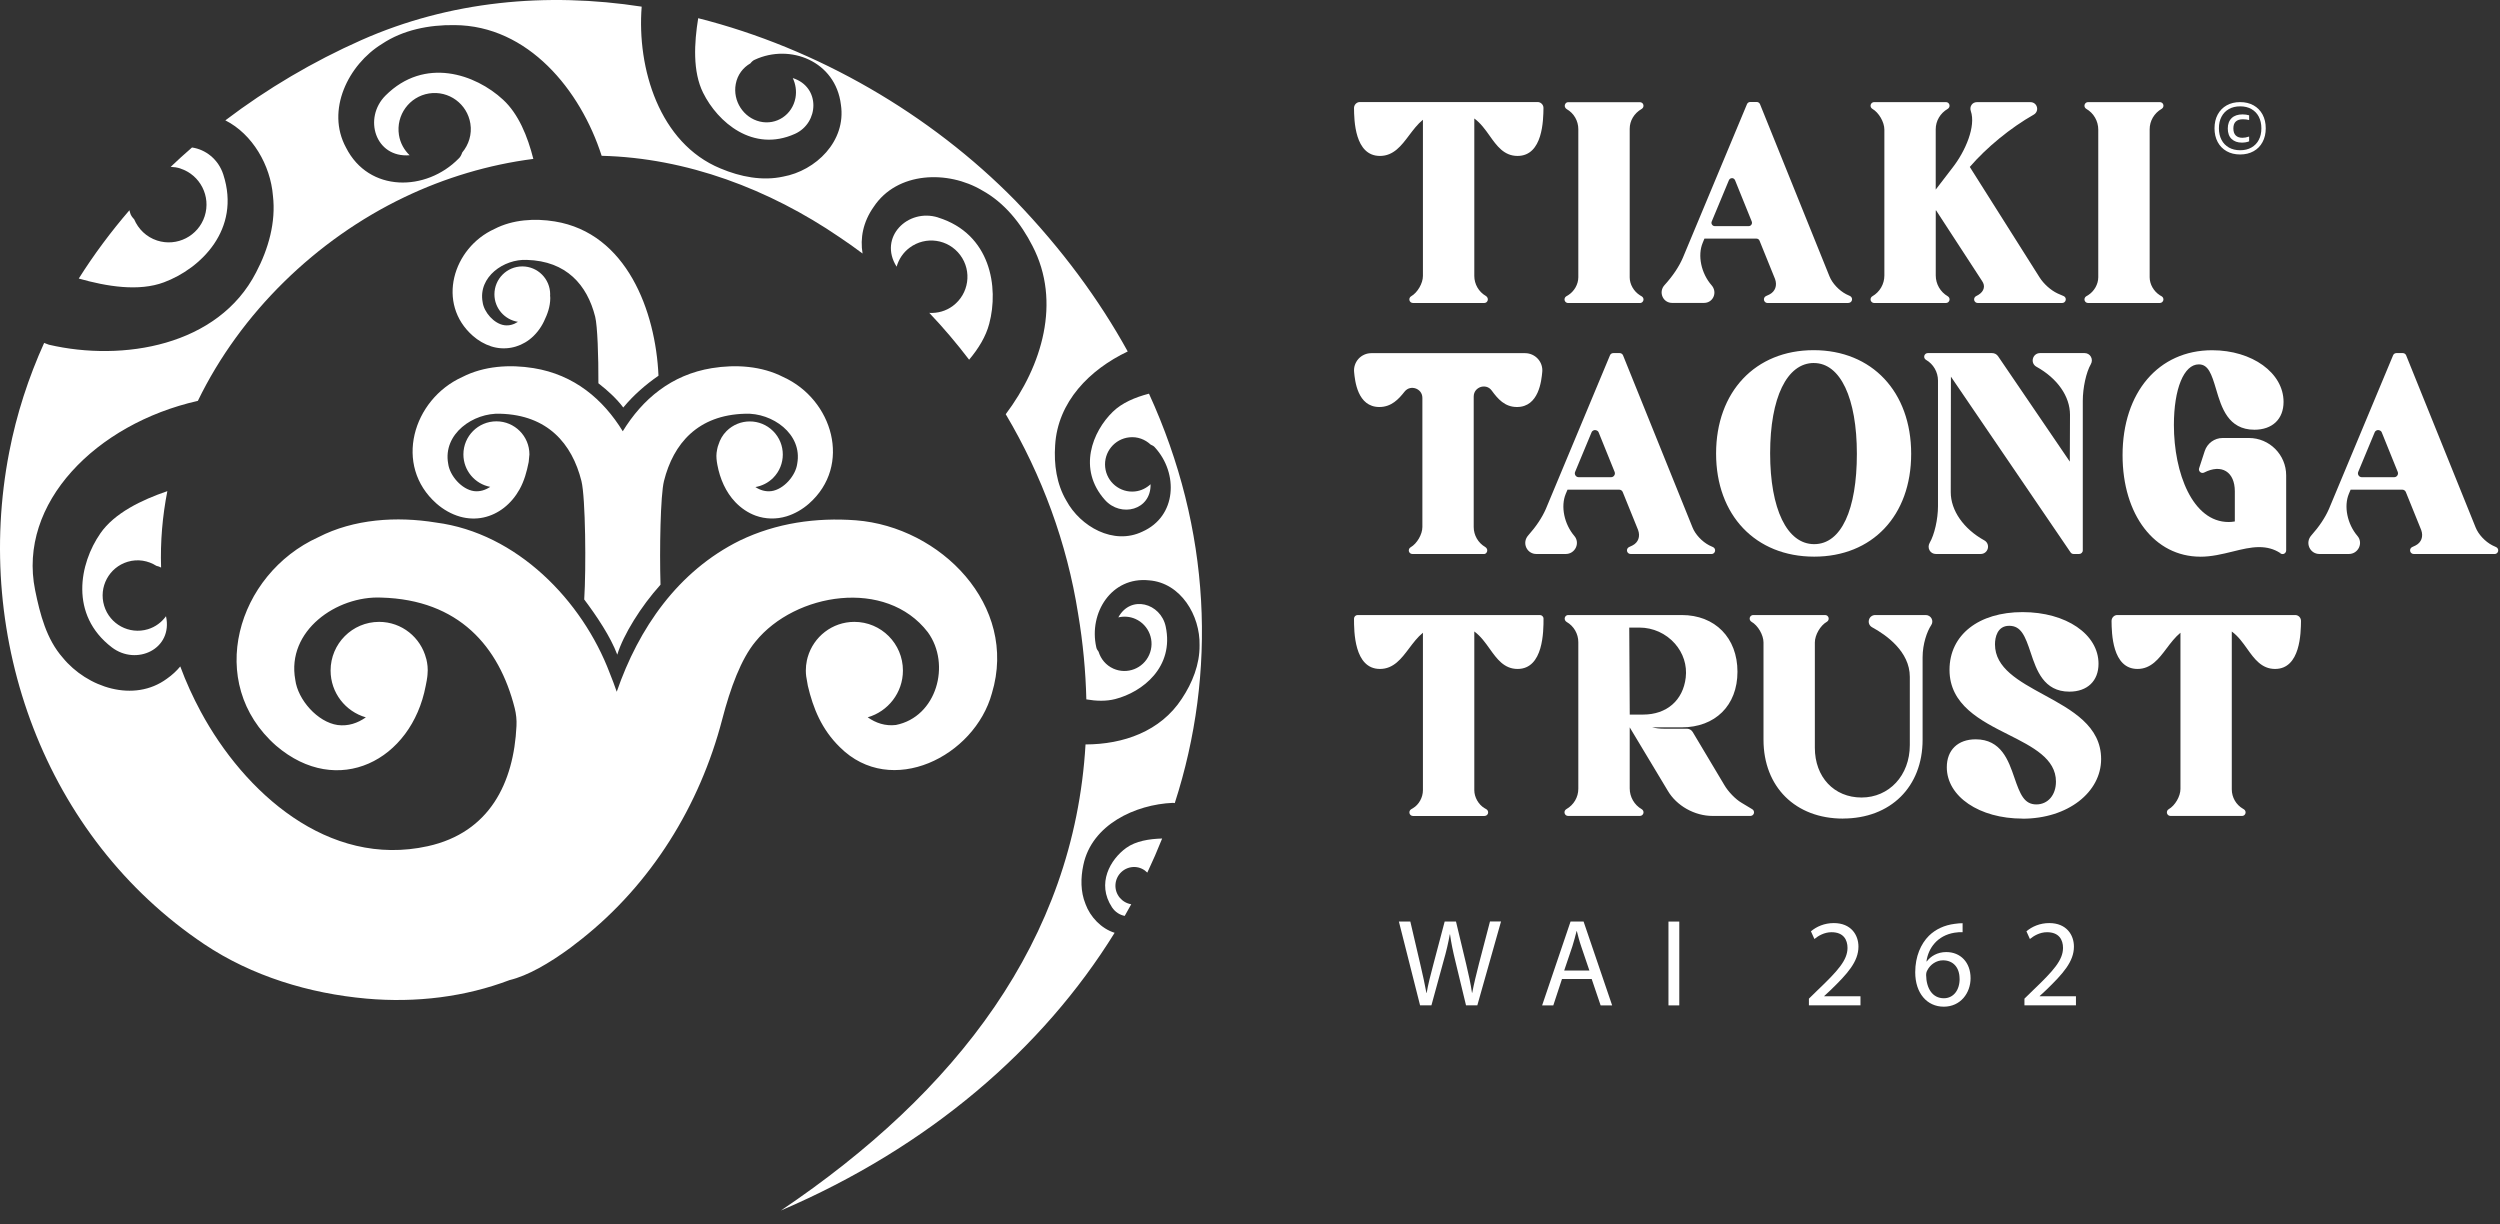 <svg width="147" height="72" viewBox="0 0 147 72" fill="none" xmlns="http://www.w3.org/2000/svg">
<rect x="0" y="0" width="147" height="72" fill="#333333" stroke="none"/>
<path d="M55.159 12.786C53.377 12.229 51.632 13.957 52.721 15.682C52.845 15.252 53.097 14.854 53.483 14.567C54.426 13.861 55.758 14.055 56.462 15C57.167 15.945 56.973 17.28 56.031 17.986C55.615 18.297 55.125 18.424 54.643 18.398C55.474 19.271 56.253 20.192 56.984 21.151C57.535 20.497 57.972 19.786 58.167 19.035C58.737 16.895 58.258 13.755 55.159 12.789V12.786Z" fill="white"/>
<path d="M5.9 31.366C4.672 33.129 4.07 36.15 6.578 38.066C8.019 39.165 10.182 38.17 9.761 36.234C9.504 36.585 9.144 36.864 8.696 36.999C7.603 37.328 6.451 36.71 6.123 35.613C5.794 34.517 6.411 33.362 7.505 33.033C8.101 32.853 8.71 32.964 9.197 33.272C9.292 33.291 9.388 33.325 9.472 33.373C9.422 31.852 9.552 30.347 9.84 28.879C8.334 29.394 6.732 30.161 5.898 31.366H5.9Z" fill="white"/>
<path d="M10.605 9.909C11.772 10.289 12.411 11.544 12.035 12.712C11.656 13.883 10.403 14.522 9.238 14.143C8.603 13.936 8.131 13.466 7.888 12.893C7.79 12.792 7.689 12.664 7.657 12.534C7.639 12.476 7.626 12.42 7.61 12.362C6.519 13.628 5.521 14.968 4.631 16.378C6.278 16.848 8.163 17.153 9.638 16.601C11.799 15.796 14.177 13.495 13.131 10.265C12.837 9.354 12.08 8.786 11.29 8.672C10.864 9.043 10.443 9.42 10.035 9.811C10.226 9.819 10.417 9.845 10.607 9.906L10.605 9.909Z" fill="white"/>
<path d="M32.356 17.525C32.356 17.472 32.348 17.419 32.345 17.366C32.345 17.345 32.35 17.326 32.35 17.308C32.35 16.4 31.617 15.665 30.711 15.665C29.806 15.665 29.072 16.4 29.072 17.308C29.072 18.125 29.673 18.799 30.454 18.924C30.219 19.078 29.951 19.163 29.657 19.123C29.051 19.038 28.455 18.359 28.378 17.762C28.108 16.28 29.628 15.221 30.973 15.282C33.312 15.346 34.527 16.761 34.996 18.622C35.133 19.171 35.192 20.96 35.186 22.537C35.74 22.967 36.264 23.448 36.648 23.962C37.273 23.206 37.996 22.593 38.719 22.091C38.554 18.293 36.847 13.708 32.623 13.021C31.437 12.827 30.147 12.909 29.078 13.461C26.62 14.576 25.651 17.855 27.804 19.747C28.114 20.021 28.484 20.238 28.879 20.366C29.652 20.615 30.489 20.459 31.132 19.965C31.495 19.686 31.784 19.314 31.982 18.903C32.197 18.457 32.353 18.03 32.356 17.525Z" fill="white"/>
<path d="M46.056 22.169C44.788 21.517 43.263 21.418 41.857 21.647C39.474 22.034 37.774 23.473 36.619 25.358C35.465 23.476 33.765 22.034 31.381 21.647C29.975 21.418 28.45 21.517 27.182 22.169C24.269 23.489 23.122 27.372 25.672 29.615C26.07 29.963 26.546 30.236 27.055 30.38C27.5 30.505 27.971 30.526 28.421 30.43C28.863 30.337 29.276 30.136 29.631 29.86C30.01 29.565 30.32 29.188 30.553 28.769C30.825 28.277 30.974 27.736 31.082 27.189C31.087 27.163 31.087 27.139 31.093 27.112C31.093 27.112 31.093 27.11 31.093 27.107C31.103 27.032 31.111 26.958 31.114 26.884C31.119 26.828 31.13 26.775 31.13 26.719C31.13 25.644 30.261 24.774 29.189 24.774C28.116 24.774 27.248 25.644 27.248 26.719C27.248 27.67 27.928 28.458 28.826 28.628C28.54 28.816 28.222 28.922 27.868 28.877C27.15 28.776 26.443 27.972 26.353 27.264C26.032 25.509 27.833 24.256 29.425 24.328C32.194 24.405 33.635 26.077 34.188 28.283C34.429 29.244 34.469 33.422 34.352 35.248C35.091 36.233 35.899 37.435 36.296 38.495C36.651 37.324 37.689 35.654 38.838 34.38C38.777 32.339 38.833 29.111 39.042 28.283C39.595 26.077 41.036 24.402 43.806 24.328C45.397 24.256 47.2 25.509 46.877 27.264C46.787 27.972 46.08 28.776 45.363 28.877C45.013 28.922 44.698 28.822 44.417 28.639C44.799 28.572 45.164 28.397 45.461 28.1C46.218 27.34 46.218 26.109 45.461 25.35C44.703 24.59 43.475 24.59 42.717 25.35C42.487 25.581 42.336 25.854 42.246 26.146C42.185 26.279 42.14 26.571 42.135 26.624C42.108 26.863 42.138 27.104 42.182 27.338C42.333 28.145 42.67 28.933 43.242 29.53C43.573 29.875 43.978 30.154 44.428 30.319C45.013 30.531 45.651 30.542 46.247 30.361C46.732 30.213 47.184 29.95 47.566 29.615C50.116 27.372 48.969 23.489 46.056 22.169Z" fill="white"/>
<path d="M63.824 53.144C63.533 52.429 63.538 51.62 63.702 50.858C64.195 48.49 66.758 47.301 68.966 47.208C69.003 47.208 69.04 47.219 69.077 47.221C71.558 39.542 71.222 31.143 67.56 23.148C66.745 23.36 65.971 23.687 65.431 24.215C64.242 25.372 63.347 27.578 64.97 29.396C65.903 30.442 67.69 30.002 67.653 28.473C67.406 28.701 67.094 28.86 66.734 28.897C65.858 28.988 65.074 28.348 64.984 27.469C64.894 26.591 65.532 25.805 66.408 25.715C66.888 25.664 67.332 25.837 67.658 26.142C67.751 26.179 67.854 26.235 67.912 26.312C69.294 27.825 69.204 30.36 67.168 31.262C65.479 32.072 63.525 30.968 62.696 29.428C62.129 28.467 61.965 27.307 62.042 26.182C62.193 23.618 64.078 21.728 66.31 20.666C64.624 17.61 62.434 14.635 59.706 11.8C54.702 6.703 48.068 2.844 41.054 1.07C40.818 2.522 40.723 4.213 41.343 5.456C42.2 7.186 44.274 8.981 46.742 7.871C48.158 7.234 48.262 5.113 46.615 4.59C46.782 4.943 46.848 5.347 46.774 5.755C46.588 6.751 45.654 7.375 44.684 7.149C43.715 6.923 43.077 5.936 43.262 4.941C43.363 4.396 43.691 3.972 44.123 3.727C44.192 3.637 44.285 3.547 44.385 3.51C46.448 2.552 49.133 3.587 49.445 6.154C49.771 8.306 47.96 10.04 46.048 10.385C44.838 10.65 43.543 10.403 42.362 9.904C38.769 8.423 37.445 4.017 37.731 0.391C32.149 -0.469 26.45 0.048 21.236 2.363C18.416 3.616 15.721 5.201 13.25 7.077C14.847 7.882 15.906 9.719 16.049 11.513C16.229 13.058 15.79 14.624 15.059 16.015C12.835 20.35 7.218 21.279 2.878 20.27C2.78 20.238 2.688 20.201 2.595 20.164C1.676 22.2 0.974 24.345 0.54 26.593C-1.586 37.554 2.635 49.233 12.003 55.514C14.815 57.399 18.189 58.418 21.541 58.718C24.48 58.981 27.375 58.612 29.962 57.63C31.031 57.372 32.276 56.655 33.539 55.729C33.616 55.673 33.69 55.612 33.764 55.554C33.904 55.45 34.042 55.344 34.177 55.235C38.289 51.983 41.141 47.389 42.468 42.292C42.945 40.46 43.572 38.745 44.43 37.716C46.758 34.854 52.099 33.978 54.556 37.174C55.933 39.064 55.075 42.157 52.676 42.629C52.054 42.703 51.503 42.515 51.021 42.178C52.215 41.835 53.092 40.734 53.092 39.428C53.092 37.846 51.813 36.566 50.237 36.566C48.934 36.566 47.838 37.442 47.494 38.637C47.494 38.642 47.489 38.647 47.489 38.653C47.489 38.653 47.444 38.833 47.444 38.836C47.404 39.027 47.383 39.223 47.383 39.428C47.383 39.653 47.412 39.871 47.459 40.081C47.473 40.163 47.486 40.248 47.502 40.328C47.812 41.644 48.309 42.884 49.385 43.935C52.398 46.943 57.31 44.482 58.324 40.763C59.886 35.595 55.3 30.979 50.327 30.594C47.992 30.421 45.654 30.747 43.503 31.783C39.862 33.583 37.551 36.946 36.264 40.675C36.137 40.309 36.002 39.943 35.853 39.579C34.238 35.308 30.388 31.342 25.637 30.726C23.323 30.349 20.81 30.511 18.721 31.586C13.925 33.758 12.035 40.155 16.235 43.847C19.854 46.948 24.197 44.718 25.031 40.328C25.052 40.224 25.073 40.118 25.092 40.014C25.092 40.009 25.092 40.001 25.095 39.996C25.095 39.983 25.1 39.969 25.1 39.956C25.119 39.863 25.129 39.767 25.137 39.672C25.142 39.619 25.142 39.568 25.145 39.515C25.145 39.486 25.15 39.46 25.15 39.43C25.15 39.422 25.15 39.412 25.15 39.404C25.15 39.327 25.145 39.25 25.14 39.173C25.134 39.125 25.129 39.08 25.121 39.032C25.116 39 25.116 38.971 25.108 38.939C25.108 38.929 25.103 38.91 25.097 38.892C25.092 38.87 25.089 38.849 25.084 38.825C25.076 38.791 25.071 38.756 25.066 38.74C25.066 38.735 25.06 38.73 25.058 38.724C24.742 37.485 23.628 36.566 22.293 36.566C20.715 36.566 19.439 37.848 19.439 39.428C19.439 40.736 20.315 41.838 21.512 42.181C21.025 42.523 20.471 42.711 19.857 42.632C18.673 42.465 17.511 41.142 17.363 39.975C16.833 37.087 19.801 35.021 22.423 35.138C26.977 35.263 29.35 38.013 30.266 41.644C30.351 41.984 30.388 42.337 30.369 42.688C30.21 46.016 28.799 48.952 25.153 49.756C19.277 51.054 14.347 46.563 11.805 41.846C11.344 40.989 10.936 40.099 10.6 39.186C10.385 39.446 10.128 39.688 9.821 39.903C7.87 41.347 5.118 40.42 3.688 38.669C2.735 37.586 2.357 36.133 2.065 34.7C1.027 29.585 5.656 24.926 11.617 23.575C11.624 23.575 11.63 23.573 11.635 23.57C14.143 18.399 18.589 14.077 23.776 11.595C26.167 10.451 28.733 9.681 31.36 9.344C31.023 8.012 30.486 6.695 29.58 5.862C27.96 4.359 24.968 3.321 22.669 5.617C21.348 6.937 22.057 9.289 24.086 9.129C23.765 8.819 23.532 8.41 23.458 7.935C23.276 6.772 24.067 5.681 25.227 5.495C26.387 5.312 27.475 6.106 27.658 7.269C27.759 7.903 27.56 8.511 27.179 8.967C27.136 9.095 27.07 9.236 26.972 9.32C25.063 11.271 21.689 11.333 20.347 8.681C19.15 6.483 20.479 3.799 22.463 2.581C23.699 1.758 25.224 1.455 26.728 1.476C31.05 1.5 34.138 5.296 35.377 9.161C40.376 9.283 45.235 11.128 49.361 13.945C49.824 14.252 50.277 14.576 50.719 14.908C50.568 14.011 50.745 13.053 51.373 12.163C52.755 10.077 55.745 10.003 57.747 11.194C59.052 11.909 60.029 13.122 60.712 14.465C62.415 17.748 61.271 21.518 59.137 24.355C61.269 27.95 62.741 31.942 63.392 36.083C63.684 37.814 63.837 39.492 63.877 41.124C64.465 41.225 65.047 41.241 65.574 41.105C67.179 40.694 69.051 39.226 68.543 36.84C68.251 35.467 66.485 34.958 65.757 36.303C66.083 36.226 66.435 36.248 66.763 36.394C67.568 36.752 67.931 37.697 67.573 38.504C67.216 39.311 66.273 39.675 65.468 39.316C65.029 39.12 64.727 38.748 64.597 38.321C64.534 38.241 64.473 38.143 64.459 38.047C64.012 36.046 65.346 33.893 67.563 34.124C69.432 34.265 70.576 36.195 70.534 37.944C70.547 39.061 70.115 40.147 69.49 41.087C68.235 43.011 66.043 43.77 63.829 43.773C63.154 55.302 56.206 64.253 45.916 71.178C54.627 67.449 61.322 61.664 65.54 54.848C64.761 54.606 64.105 53.921 63.824 53.149V53.144Z" fill="white"/>
<path d="M66.221 49.857C65.294 50.528 64.46 51.943 65.386 53.35C65.572 53.632 65.847 53.799 66.133 53.855C66.263 53.626 66.393 53.398 66.517 53.17C65.972 53.082 65.564 52.602 65.588 52.036C65.614 51.426 66.128 50.953 66.737 50.98C67.023 50.993 67.274 51.12 67.462 51.309C67.775 50.648 68.066 49.979 68.334 49.305C67.571 49.326 66.779 49.453 66.223 49.857H66.221Z" fill="white"/>
<path d="M83.501 59.116L82.254 54.186H82.927L83.509 56.681C83.655 57.295 83.787 57.91 83.874 58.386H83.888C83.967 57.897 84.121 57.311 84.29 56.673L84.947 54.186H85.612L86.21 56.687C86.348 57.271 86.48 57.857 86.552 58.375H86.567C86.668 57.834 86.808 57.287 86.962 56.671L87.611 54.184H88.26L86.867 59.113H86.202L85.582 56.546C85.429 55.917 85.328 55.434 85.262 54.938H85.249C85.161 55.429 85.053 55.912 84.87 56.546L84.168 59.113H83.504L83.501 59.116Z" fill="white"/>
<path d="M91.844 57.567L91.334 59.117H90.677L92.348 54.188H93.115L94.794 59.117H94.117L93.592 57.567H91.847H91.844ZM93.457 57.07L92.975 55.65C92.864 55.329 92.793 55.037 92.718 54.75H92.703C92.631 55.042 92.549 55.342 92.456 55.642L91.974 57.068H93.454L93.457 57.07Z" fill="white"/>
<path d="M98.742 54.188V59.117H98.106V54.188H98.742Z" fill="white"/>
<path d="M106.364 59.117V58.721L106.867 58.23C108.077 57.075 108.626 56.459 108.634 55.743C108.634 55.26 108.401 54.814 107.694 54.814C107.262 54.814 106.904 55.034 106.687 55.214L106.483 54.761C106.812 54.482 107.278 54.277 107.826 54.277C108.848 54.277 109.277 54.981 109.277 55.66C109.277 56.539 108.642 57.248 107.643 58.214L107.265 58.564V58.58H109.396V59.114H106.37L106.364 59.117Z" fill="white"/>
<path d="M115.406 54.813C115.276 54.805 115.107 54.813 114.924 54.843C113.915 55.01 113.383 55.75 113.275 56.531H113.296C113.521 56.231 113.915 55.981 114.44 55.981C115.279 55.981 115.87 56.589 115.87 57.518C115.87 58.389 115.279 59.193 114.294 59.193C113.309 59.193 112.615 58.402 112.615 57.168C112.615 56.231 112.952 55.493 113.418 55.026C113.812 54.638 114.336 54.397 114.935 54.322C115.123 54.293 115.284 54.285 115.401 54.285V54.811L115.406 54.813ZM115.223 57.556C115.223 56.876 114.837 56.467 114.246 56.467C113.86 56.467 113.502 56.709 113.328 57.051C113.283 57.126 113.256 57.218 113.256 57.335C113.269 58.118 113.627 58.697 114.299 58.697C114.853 58.697 115.226 58.235 115.226 57.556H115.223Z" fill="white"/>
<path d="M119.037 59.117V58.721L119.54 58.23C120.75 57.075 121.298 56.459 121.306 55.743C121.306 55.26 121.073 54.814 120.364 54.814C119.935 54.814 119.577 55.034 119.358 55.214L119.154 54.761C119.482 54.482 119.948 54.277 120.496 54.277C121.518 54.277 121.947 54.981 121.947 55.66C121.947 56.539 121.312 57.248 120.313 58.214L119.935 58.564V58.58H122.066V59.114H119.037V59.117Z" fill="white"/>
<path d="M87.29 17.604H83.08C83.519 17.355 83.877 16.733 83.877 16.226V6.88C83.877 6.776 83.757 6.71 83.673 6.768C82.632 7.514 82.285 8.958 81.139 8.958C80.254 8.958 79.846 8.093 79.825 6.349C79.825 6.277 79.883 6.211 79.955 6.211H90.412C90.483 6.211 90.544 6.275 90.541 6.349C90.52 8.093 90.113 8.958 89.228 8.958C88.042 8.958 87.811 7.421 86.67 6.702C86.585 6.649 86.474 6.715 86.474 6.816V16.226C86.474 16.786 86.773 17.304 87.255 17.585L87.287 17.604H87.29Z" fill="white"/>
<path d="M87.29 17.815H83.08C82.984 17.815 82.9 17.751 82.876 17.659C82.852 17.566 82.892 17.467 82.977 17.42C83.35 17.205 83.668 16.66 83.668 16.228V7.041C83.347 7.303 83.096 7.64 82.849 7.967C82.404 8.559 81.944 9.169 81.141 9.169C79.648 9.169 79.624 7.049 79.616 6.353C79.616 6.263 79.651 6.17 79.717 6.104C79.783 6.037 79.868 6 79.958 6H90.415C90.505 6 90.589 6.037 90.656 6.104C90.722 6.17 90.759 6.26 90.756 6.353C90.748 7.049 90.724 9.169 89.231 9.169C88.434 9.169 88.008 8.57 87.597 7.991C87.335 7.622 87.065 7.242 86.689 6.966V16.225C86.689 16.708 86.948 17.16 87.367 17.401C87.449 17.449 87.504 17.555 87.481 17.648C87.457 17.741 87.388 17.812 87.293 17.812L87.29 17.815ZM83.638 17.39H86.7C86.424 17.072 86.265 16.658 86.265 16.225V6.815C86.265 6.69 86.334 6.576 86.445 6.515C86.551 6.457 86.684 6.459 86.787 6.523C87.301 6.849 87.642 7.327 87.941 7.747C88.339 8.307 88.654 8.747 89.231 8.747C89.686 8.747 90.296 8.506 90.332 6.425H80.04C80.08 8.503 80.686 8.747 81.141 8.747C81.735 8.747 82.095 8.267 82.513 7.712C82.796 7.335 83.12 6.908 83.554 6.595C83.657 6.52 83.789 6.512 83.903 6.571C84.02 6.632 84.091 6.749 84.091 6.876V16.223C84.091 16.615 83.911 17.053 83.641 17.388L83.638 17.39Z" fill="white"/>
<path d="M96.425 17.607H92.201L92.31 17.543C92.733 17.277 93.014 16.789 93.014 16.303V7.596C93.014 7.034 92.715 6.513 92.228 6.235L92.201 6.219H96.425L96.38 6.245C95.903 6.519 95.612 7.026 95.612 7.575V16.306C95.612 16.792 95.892 17.277 96.316 17.546L96.425 17.609V17.607Z" fill="white"/>
<path d="M96.427 17.818H92.204C92.109 17.818 92.024 17.754 92 17.661C91.976 17.568 92.016 17.47 92.098 17.422L92.207 17.358C92.567 17.13 92.805 16.716 92.805 16.302V7.595C92.805 7.109 92.546 6.658 92.124 6.417C92.042 6.369 91.987 6.263 92.013 6.172C92.037 6.079 92.109 6.008 92.204 6.008H96.427C96.523 6.008 96.608 6.072 96.631 6.164C96.655 6.257 96.615 6.356 96.533 6.403C96.081 6.663 95.826 7.104 95.826 7.577V16.307C95.826 16.719 96.065 17.135 96.433 17.366L96.533 17.425C96.615 17.473 96.658 17.571 96.631 17.664C96.605 17.757 96.523 17.82 96.427 17.82V17.818ZM92.805 17.393H95.826C95.559 17.085 95.403 16.695 95.403 16.302V7.574C95.403 7.149 95.559 6.743 95.829 6.43H92.789C93.07 6.754 93.226 7.165 93.226 7.595V16.305C93.226 16.695 93.07 17.09 92.805 17.396V17.393Z" fill="white"/>
<path d="M102.91 6.215H103.286L107.369 16.334C107.557 16.804 107.994 17.258 108.45 17.494L108.685 17.603H103.93L104.134 17.51C104.586 17.273 104.743 16.804 104.571 16.334L103.657 14.078C103.593 13.924 103.445 13.823 103.281 13.823H100.08L99.923 14.2C99.576 15.028 99.82 16.161 100.485 16.92C100.72 17.189 100.556 17.605 100.199 17.605H98.311C97.953 17.605 97.778 17.183 98.019 16.918C98.517 16.368 98.899 15.803 99.139 15.251L102.91 6.215ZM103.199 12.949L102.216 10.52C102.079 10.183 101.605 10.181 101.464 10.518L100.453 12.947C100.342 13.215 100.538 13.512 100.829 13.512H102.823C103.111 13.512 103.307 13.22 103.199 12.952V12.949Z" fill="white"/>
<path d="M108.685 17.817H103.929C103.831 17.817 103.744 17.747 103.723 17.649C103.702 17.551 103.749 17.453 103.839 17.41L104.043 17.315C104.382 17.14 104.512 16.787 104.372 16.404L103.461 14.153C103.432 14.079 103.36 14.031 103.281 14.031H100.22L100.119 14.278C99.806 15.024 100.029 16.075 100.643 16.776C100.813 16.97 100.855 17.23 100.752 17.458C100.654 17.676 100.442 17.811 100.201 17.811H98.316C98.069 17.811 97.855 17.671 97.757 17.448C97.656 17.217 97.699 16.959 97.868 16.771C98.353 16.237 98.718 15.696 98.951 15.159L102.722 6.126C102.754 6.047 102.83 5.996 102.918 5.996H103.294C103.379 5.996 103.458 6.049 103.49 6.129L107.573 16.248C107.737 16.657 108.132 17.079 108.553 17.299L108.78 17.405C108.87 17.448 108.918 17.546 108.897 17.644C108.876 17.742 108.788 17.811 108.69 17.811L108.685 17.817ZM104.607 17.392H107.92C107.589 17.118 107.316 16.768 107.176 16.412L103.146 6.426H103.053L101.496 10.161C101.596 10.092 101.729 10.057 101.848 10.055C102.102 10.055 102.322 10.204 102.417 10.442L103.4 12.871C103.477 13.062 103.455 13.28 103.339 13.45C103.294 13.516 103.241 13.569 103.177 13.612H103.281C103.535 13.612 103.757 13.763 103.853 13.999L104.766 16.256C104.92 16.675 104.853 17.089 104.607 17.395V17.392ZM99.563 14.783L99.332 15.332C99.078 15.911 98.689 16.492 98.173 17.06C98.088 17.153 98.122 17.251 98.136 17.28C98.151 17.315 98.197 17.392 98.31 17.392H100.196C100.299 17.392 100.344 17.326 100.363 17.288C100.389 17.23 100.392 17.137 100.323 17.06C99.761 16.42 99.486 15.558 99.563 14.783ZM100.22 13.208L100.05 13.612C100.05 13.612 100.066 13.612 100.077 13.612H100.476C100.413 13.567 100.357 13.511 100.315 13.445C100.267 13.373 100.235 13.291 100.22 13.208ZM101.84 10.477C101.808 10.477 101.705 10.485 101.66 10.596L100.649 13.025C100.622 13.086 100.63 13.153 100.667 13.208C100.704 13.264 100.762 13.296 100.829 13.296H102.823C102.889 13.296 102.947 13.264 102.984 13.208C103.021 13.153 103.026 13.086 103.003 13.025L102.02 10.596C101.975 10.485 101.872 10.474 101.84 10.474V10.477Z" fill="white"/>
<path d="M114.424 17.605H110.2C110.703 17.316 111.013 16.78 111.013 16.198V7.624C111.013 7.107 110.648 6.475 110.2 6.218H114.424L114.405 6.228C113.915 6.509 113.611 7.035 113.611 7.603V11.771L114.972 9.998C115.803 8.933 116.412 7.407 116.087 6.459C116.047 6.34 116.116 6.215 116.24 6.215H119.399C119.585 6.215 119.651 6.456 119.489 6.549C118.102 7.338 116.674 8.508 115.668 9.676C115.615 9.737 115.613 9.825 115.655 9.891L119.746 16.413C120.011 16.838 120.466 17.244 120.903 17.449L121.263 17.605H116.288L116.428 17.528C116.852 17.276 117.008 16.838 116.727 16.413L113.846 11.991L113.613 12.32V16.201C113.613 16.782 113.923 17.319 114.426 17.608L114.424 17.605Z" fill="white"/>
<path d="M121.263 17.816H116.288C116.192 17.816 116.108 17.75 116.084 17.657C116.06 17.564 116.102 17.466 116.184 17.418L116.325 17.341C116.494 17.24 116.611 17.1 116.645 16.946C116.677 16.81 116.645 16.67 116.55 16.529L113.838 12.364L113.822 12.385V16.197C113.822 16.701 114.093 17.169 114.529 17.421C114.612 17.469 114.654 17.567 114.627 17.66C114.601 17.753 114.519 17.816 114.424 17.816H110.2C110.115 17.816 110.039 17.763 110.004 17.686C109.972 17.607 109.991 17.516 110.049 17.455C110.062 17.442 110.078 17.429 110.094 17.421C110.531 17.171 110.801 16.704 110.801 16.2V7.623C110.801 7.18 110.478 6.62 110.094 6.399C110.012 6.352 109.97 6.253 109.996 6.161C110.023 6.068 110.105 6.004 110.2 6.004H114.424C114.519 6.004 114.604 6.068 114.627 6.161C114.651 6.253 114.612 6.349 114.529 6.399C114.085 6.657 113.82 7.111 113.82 7.602V11.148L114.802 9.869C115.573 8.884 116.192 7.421 115.883 6.529C115.84 6.405 115.856 6.267 115.93 6.163C116.002 6.062 116.113 6.007 116.235 6.007H119.394C119.574 6.007 119.727 6.123 119.772 6.299C119.817 6.471 119.743 6.646 119.59 6.737C118.221 7.514 116.815 8.666 115.824 9.816L119.921 16.301C120.167 16.694 120.588 17.07 120.988 17.256L121.343 17.41C121.435 17.45 121.486 17.548 121.464 17.646C121.443 17.745 121.359 17.816 121.258 17.816H121.263ZM116.891 17.392H120.397C120.072 17.158 119.767 16.845 119.566 16.524L115.475 10.002C115.424 9.922 115.406 9.829 115.417 9.741C115.327 9.877 115.234 10.004 115.139 10.126L113.87 11.777C113.931 11.785 113.987 11.82 114.021 11.873L116.902 16.295C117.058 16.534 117.114 16.792 117.056 17.041C117.026 17.166 116.971 17.285 116.891 17.392ZM110.783 17.392H113.844C113.563 17.062 113.401 16.64 113.401 16.197V12.316C113.401 12.271 113.415 12.229 113.441 12.194L113.595 11.979C113.579 11.979 113.563 11.974 113.547 11.969C113.462 11.939 113.404 11.857 113.404 11.767V7.599C113.404 7.164 113.563 6.747 113.841 6.426H110.764C111.045 6.768 111.23 7.22 111.23 7.623V16.197C111.23 16.64 111.069 17.065 110.788 17.392H110.783ZM116.298 6.426C116.568 7.273 116.198 8.43 115.639 9.388C116.624 8.284 117.964 7.19 119.28 6.426H116.301H116.298Z" fill="white"/>
<path d="M127.001 17.603H122.777L122.886 17.539C123.31 17.273 123.59 16.785 123.59 16.299V7.622C123.59 7.04 123.28 6.504 122.777 6.215H127.001L126.982 6.225C126.49 6.507 126.188 7.032 126.188 7.6V16.302C126.188 16.788 126.469 17.273 126.892 17.542L127.001 17.605V17.603Z" fill="white"/>
<path d="M127.001 17.816H122.777C122.682 17.816 122.597 17.753 122.573 17.66C122.549 17.567 122.589 17.469 122.671 17.421L122.78 17.357C123.14 17.129 123.378 16.712 123.378 16.301V7.623C123.378 7.119 123.108 6.649 122.671 6.399C122.589 6.352 122.547 6.253 122.573 6.161C122.6 6.068 122.682 6.004 122.777 6.004H127.001C127.096 6.004 127.181 6.068 127.205 6.161C127.228 6.253 127.189 6.352 127.107 6.399C126.664 6.654 126.4 7.111 126.4 7.602V16.303C126.4 16.715 126.638 17.131 127.003 17.363L127.104 17.421C127.186 17.469 127.228 17.567 127.202 17.66C127.175 17.753 127.093 17.816 126.998 17.816H127.001ZM123.378 17.392H126.4C126.132 17.084 125.976 16.694 125.976 16.301V7.602C125.976 7.167 126.135 6.75 126.413 6.429H123.357C123.638 6.758 123.799 7.18 123.799 7.626V16.306C123.799 16.696 123.64 17.092 123.376 17.397L123.378 17.392Z" fill="white"/>
<path d="M87.258 32.364H83.048C83.488 32.115 83.845 31.494 83.845 30.987V23.398C83.845 22.638 82.889 22.304 82.421 22.898C82.058 23.358 81.684 23.721 81.107 23.721C80.358 23.721 79.95 23.1 79.831 21.847C79.786 21.38 80.164 20.977 80.63 20.977H89.676C90.142 20.977 90.521 21.383 90.476 21.847C90.356 23.1 89.949 23.721 89.199 23.721C88.598 23.721 88.241 23.326 87.886 22.84C87.43 22.216 86.445 22.545 86.445 23.318V30.987C86.445 31.547 86.745 32.064 87.227 32.346L87.258 32.364Z" fill="white"/>
<path d="M87.258 32.575H83.048C82.953 32.575 82.868 32.512 82.844 32.419C82.82 32.326 82.86 32.228 82.945 32.18C83.318 31.965 83.636 31.421 83.636 30.988V23.399C83.636 23.088 83.432 22.908 83.239 22.841C83.051 22.775 82.778 22.788 82.587 23.03C82.243 23.468 81.814 23.932 81.107 23.932C79.815 23.932 79.669 22.377 79.621 21.867C79.595 21.588 79.69 21.31 79.878 21.1C80.072 20.888 80.347 20.766 80.63 20.766H89.676C89.962 20.766 90.235 20.888 90.428 21.1C90.619 21.31 90.711 21.588 90.685 21.867C90.637 22.377 90.489 23.932 89.197 23.932C88.479 23.932 88.071 23.455 87.714 22.966C87.531 22.714 87.256 22.693 87.062 22.756C86.864 22.823 86.654 23.003 86.654 23.319V30.988C86.654 31.471 86.914 31.922 87.332 32.164C87.415 32.212 87.47 32.318 87.446 32.411C87.422 32.504 87.354 32.578 87.258 32.578V32.575ZM83.607 32.151H86.665C86.39 31.832 86.234 31.418 86.234 30.985V23.317C86.234 22.871 86.509 22.491 86.933 22.35C87.354 22.212 87.796 22.353 88.058 22.711C88.434 23.226 88.728 23.505 89.199 23.505C89.588 23.505 90.123 23.33 90.266 21.822C90.282 21.66 90.229 21.504 90.115 21.379C90.002 21.254 89.843 21.182 89.676 21.182H80.63C80.464 21.182 80.305 21.254 80.191 21.379C80.08 21.504 80.024 21.66 80.04 21.822C80.183 23.33 80.718 23.505 81.107 23.505C81.576 23.505 81.894 23.221 82.256 22.762C82.526 22.419 82.969 22.292 83.379 22.435C83.792 22.579 84.059 22.956 84.059 23.394V30.983C84.059 31.376 83.879 31.814 83.609 32.148L83.607 32.151Z" fill="white"/>
<path d="M94.86 20.973H95.236L99.322 31.092C99.51 31.561 99.947 32.015 100.399 32.252L100.635 32.36H95.877L96.081 32.267C96.533 32.031 96.692 31.561 96.517 31.092L95.612 28.854C95.546 28.689 95.384 28.58 95.207 28.58H92.026L91.87 28.957C91.529 29.778 91.764 30.895 92.413 31.654C92.651 31.93 92.434 32.363 92.072 32.363H90.334C89.951 32.363 89.763 31.912 90.017 31.625C90.491 31.092 90.856 30.545 91.089 30.011L94.86 20.975V20.973ZM95.132 27.665L94.195 25.347C94.049 24.984 93.538 24.981 93.388 25.342L92.424 27.659C92.305 27.949 92.514 28.267 92.826 28.267H94.727C95.037 28.267 95.249 27.951 95.132 27.665Z" fill="white"/>
<path d="M100.635 32.574H95.877C95.779 32.574 95.691 32.505 95.67 32.407C95.649 32.309 95.697 32.211 95.787 32.168L95.991 32.072C96.332 31.897 96.459 31.547 96.319 31.162L95.416 28.932C95.382 28.847 95.299 28.792 95.207 28.792H92.17L92.066 29.038C91.759 29.774 91.974 30.814 92.572 31.515C92.734 31.703 92.768 31.961 92.665 32.189C92.556 32.426 92.329 32.574 92.072 32.574H90.332C90.075 32.574 89.85 32.428 89.744 32.195C89.635 31.953 89.68 31.682 89.858 31.483C90.321 30.963 90.671 30.44 90.896 29.925L94.667 20.892C94.698 20.812 94.775 20.762 94.863 20.762H95.239C95.323 20.762 95.403 20.815 95.435 20.894L99.52 31.013C99.682 31.422 100.076 31.844 100.5 32.065L100.728 32.171C100.818 32.213 100.866 32.311 100.844 32.41C100.823 32.508 100.736 32.577 100.638 32.577L100.635 32.574ZM96.557 32.15H99.87C99.539 31.876 99.266 31.526 99.126 31.17L95.096 21.186H95.003L93.419 24.98C93.525 24.905 93.653 24.863 93.793 24.863C93.793 24.863 93.793 24.863 93.796 24.863C94.063 24.863 94.293 25.02 94.394 25.266L95.331 27.584C95.413 27.783 95.389 28.011 95.268 28.192C95.22 28.263 95.159 28.322 95.09 28.367H95.21C95.474 28.367 95.71 28.526 95.811 28.773L96.716 31.011C96.87 31.43 96.804 31.844 96.56 32.15H96.557ZM91.516 29.535L91.285 30.09C91.042 30.65 90.668 31.21 90.176 31.765C90.109 31.839 90.094 31.934 90.133 32.022C90.152 32.062 90.205 32.152 90.335 32.152H92.074C92.183 32.152 92.254 32.081 92.284 32.014C92.299 31.977 92.331 31.881 92.254 31.794C91.709 31.157 91.444 30.302 91.516 29.538V29.535ZM92.186 27.931L92.003 28.372C92.003 28.372 92.021 28.372 92.029 28.372H92.463C92.395 28.324 92.334 28.263 92.286 28.192C92.233 28.112 92.199 28.024 92.186 27.934V27.931ZM93.79 25.288C93.753 25.288 93.634 25.298 93.581 25.428L92.617 27.746C92.588 27.817 92.596 27.894 92.638 27.958C92.681 28.022 92.749 28.059 92.826 28.059H94.73C94.807 28.059 94.876 28.022 94.918 27.958C94.961 27.894 94.969 27.817 94.939 27.746L94.002 25.428C93.949 25.296 93.832 25.298 93.793 25.288H93.79Z" fill="white"/>
<path d="M106.642 20.801C109.96 20.801 112.165 23.155 112.165 26.683C112.165 30.211 109.928 32.518 106.674 32.518C103.419 32.518 101.118 30.243 101.118 26.667C101.118 23.092 103.34 20.801 106.642 20.801ZM106.674 32.205C108.395 32.205 109.396 30.057 109.396 26.683C109.396 23.309 108.411 21.13 106.658 21.13C104.905 21.13 103.872 23.312 103.872 26.651C103.872 29.991 104.937 32.205 106.674 32.205Z" fill="white"/>
<path d="M106.674 32.731C103.226 32.731 100.906 30.295 100.906 26.669C100.906 23.043 103.21 20.59 106.642 20.59C110.074 20.59 112.377 23.04 112.377 26.685C112.377 30.329 110.084 32.731 106.674 32.731ZM105.903 21.054C103.101 21.37 101.33 23.505 101.33 26.669C101.33 29.833 103.08 31.914 105.855 32.259C104.484 31.694 103.663 29.652 103.663 26.653C103.663 23.653 104.502 21.583 105.903 21.054ZM107.441 21.065C108.813 21.604 109.607 23.621 109.607 26.687C109.607 29.753 108.832 31.702 107.494 32.259C110.232 31.911 111.956 29.801 111.956 26.687C111.956 23.573 110.174 21.418 107.444 21.065H107.441ZM106.658 21.344C105.072 21.344 104.084 23.38 104.084 26.655C104.084 29.931 105.077 31.996 106.674 31.996C108.27 31.996 109.184 29.96 109.184 26.687C109.184 23.414 108.215 21.346 106.658 21.346V21.344Z" fill="white"/>
<path d="M116.465 32.364H113.825C113.652 32.364 113.554 32.181 113.642 32.032C113.941 31.518 114.164 30.565 114.164 29.76V22.383C114.164 21.802 113.854 21.266 113.351 20.977H117.132C117.203 20.977 117.272 21.011 117.312 21.072L121.528 27.265C121.649 27.443 121.925 27.355 121.925 27.143V24.398C121.925 23.209 121.101 22.081 119.841 21.383C119.647 21.276 119.727 20.979 119.949 20.979H122.573C122.746 20.979 122.844 21.162 122.756 21.311C122.462 21.821 122.253 22.771 122.253 23.583V32.367H121.925L114.889 22.033C114.767 21.855 114.492 21.943 114.492 22.155V28.948C114.492 30.127 115.305 31.263 116.573 31.963C116.766 32.07 116.687 32.367 116.465 32.367V32.364Z" fill="white"/>
<path d="M122.253 32.574H121.925C121.856 32.574 121.79 32.54 121.75 32.481L114.714 22.147L114.704 28.943C114.704 30.015 115.458 31.101 116.677 31.773C116.849 31.868 116.931 32.059 116.883 32.25C116.833 32.444 116.666 32.574 116.467 32.574H113.827C113.674 32.574 113.533 32.495 113.459 32.362C113.382 32.229 113.385 32.059 113.462 31.924C113.748 31.435 113.954 30.525 113.954 29.758V22.381C113.954 21.877 113.684 21.407 113.247 21.157C113.165 21.11 113.123 21.011 113.149 20.918C113.176 20.825 113.258 20.762 113.353 20.762H117.135C117.278 20.762 117.41 20.831 117.489 20.95L121.705 27.143L121.716 24.393C121.716 23.305 120.977 22.248 119.74 21.563C119.568 21.468 119.486 21.277 119.536 21.086C119.587 20.892 119.753 20.762 119.952 20.762H122.576C122.73 20.762 122.868 20.841 122.944 20.974C123.021 21.107 123.021 21.277 122.942 21.412C122.666 21.89 122.468 22.8 122.468 23.578V32.362C122.468 32.479 122.372 32.574 122.256 32.574H122.253ZM122.036 32.15H122.041V27.406C121.988 27.472 121.917 27.52 121.832 27.547C121.649 27.6 121.459 27.536 121.353 27.377L117.137 21.184H113.933C114.124 21.404 114.259 21.67 114.325 21.956C114.375 21.853 114.468 21.773 114.582 21.736C114.762 21.68 114.955 21.747 115.061 21.906L122.036 32.147V32.15ZM114.373 29.657V29.758C114.373 30.589 114.142 31.589 113.825 32.136L116.465 32.15H116.47C115.384 31.544 114.627 30.631 114.373 29.657ZM119.944 21.186C121.043 21.802 121.787 22.694 122.039 23.666V23.578C122.039 22.721 122.256 21.744 122.568 21.2L119.944 21.184V21.186Z" fill="white"/>
<path d="M134.188 32.336C133.752 32.054 133.296 31.959 132.843 31.959C131.763 31.959 130.622 32.524 129.385 32.524C126.88 32.524 125.019 30.233 125.019 26.767C125.019 23.3 127.036 20.805 130.074 20.805C132.218 20.805 134.064 21.997 134.064 23.629C134.064 24.524 133.516 25.057 132.563 25.057C130.044 25.057 130.95 21.213 129.292 21.213C128.212 21.213 127.619 22.83 127.619 24.994C127.619 28.147 128.903 30.908 131.045 30.908C131.202 30.908 131.421 30.892 131.625 30.831V28.89C131.625 27.582 130.675 27 129.515 27.6L129.843 26.591C129.965 26.22 130.309 25.968 130.698 25.968H132.242C133.336 25.968 134.223 26.857 134.223 27.953V32.368L134.191 32.336H134.188Z" fill="white"/>
<path d="M129.385 32.733C126.689 32.733 124.807 30.277 124.807 26.765C124.807 23.073 126.922 20.594 130.073 20.594C132.427 20.594 134.273 21.926 134.273 23.631C134.273 24.642 133.616 25.268 132.56 25.268C131.011 25.268 130.622 23.954 130.309 22.895C130.039 21.985 129.846 21.425 129.29 21.425C128.413 21.425 127.825 22.858 127.825 24.992C127.825 27.825 128.93 30.694 131.04 30.694C131.122 30.694 131.262 30.689 131.408 30.662V28.889C131.408 28.332 131.223 27.912 130.889 27.708C130.555 27.503 130.097 27.533 129.605 27.785C129.528 27.825 129.435 27.814 129.372 27.758C129.306 27.703 129.282 27.612 129.308 27.533L129.637 26.524C129.787 26.065 130.211 25.754 130.693 25.754H132.237C133.444 25.754 134.427 26.739 134.427 27.952V32.366C134.427 32.451 134.376 32.528 134.297 32.563C134.22 32.595 134.127 32.579 134.067 32.518L134.162 32.366L134.067 32.512C133.709 32.282 133.307 32.17 132.835 32.17C132.34 32.17 131.821 32.297 131.273 32.433C130.667 32.581 130.042 32.735 129.377 32.735L129.385 32.733ZM128.556 21.239C126.493 21.889 125.23 23.917 125.23 26.763C125.23 30.028 126.938 32.308 129.385 32.308C129.999 32.308 130.6 32.159 131.18 32.019C131.755 31.878 132.295 31.745 132.843 31.745C133.275 31.745 133.659 31.828 134.008 31.992V27.949C134.008 26.973 133.214 26.176 132.239 26.176H130.696C130.397 26.176 130.132 26.367 130.039 26.654L129.851 27.23C130.317 27.092 130.754 27.129 131.109 27.347C131.575 27.631 131.832 28.178 131.832 28.889V30.829C131.832 30.922 131.771 31.005 131.681 31.031C131.445 31.103 131.201 31.119 131.04 31.119C128.651 31.119 127.402 28.037 127.402 24.992C127.402 23.102 127.828 21.762 128.554 21.241L128.556 21.239ZM129.586 21.037C130.254 21.215 130.489 22.006 130.717 22.773C131.019 23.79 131.329 24.841 132.563 24.841C133.394 24.841 133.852 24.408 133.852 23.625C133.852 22.184 132.157 21.013 130.073 21.013C129.907 21.013 129.745 21.021 129.586 21.034V21.037Z" fill="white"/>
<path d="M87.293 47.767H83.082L83.191 47.703C83.614 47.451 83.879 46.949 83.879 46.463V36.801C82.674 37.491 82.362 39.124 81.141 39.124C80.233 39.124 79.825 38.213 79.825 36.379H90.544C90.544 38.216 90.139 39.124 89.231 39.124C87.978 39.124 87.79 37.414 86.477 36.756V46.466C86.477 46.952 86.758 47.453 87.181 47.706L87.293 47.769V47.767Z" fill="white"/>
<path d="M87.293 47.979H83.082C82.987 47.979 82.902 47.916 82.879 47.823C82.855 47.73 82.894 47.632 82.977 47.584L83.085 47.52C83.432 47.313 83.668 46.888 83.668 46.464V37.205C83.347 37.467 83.096 37.804 82.849 38.131C82.404 38.723 81.944 39.334 81.141 39.334C79.616 39.334 79.616 37.106 79.616 36.376C79.616 36.26 79.712 36.164 79.828 36.164H90.547C90.663 36.164 90.759 36.26 90.759 36.376C90.759 37.106 90.759 39.334 89.234 39.334C88.437 39.334 88.013 38.734 87.6 38.158C87.338 37.789 87.068 37.409 86.689 37.13V46.464C86.689 46.875 86.935 47.31 87.29 47.52L87.396 47.581C87.478 47.629 87.52 47.727 87.497 47.82C87.473 47.913 87.388 47.977 87.293 47.977V47.979ZM83.686 47.554H86.684C86.424 47.252 86.265 46.856 86.265 46.464V36.753C86.265 36.69 86.294 36.629 86.345 36.589H80.04C80.08 38.665 80.683 38.911 81.141 38.911C81.735 38.911 82.095 38.431 82.51 37.876C82.844 37.436 83.22 36.934 83.773 36.618C83.84 36.581 83.919 36.581 83.985 36.618C84.052 36.655 84.091 36.727 84.091 36.801V46.464C84.091 46.859 83.938 47.255 83.686 47.554ZM86.62 36.589C87.232 36.913 87.61 37.444 87.944 37.911C88.341 38.468 88.656 38.911 89.234 38.911C89.692 38.911 90.296 38.665 90.335 36.589H86.62Z" fill="white"/>
<path d="M96.115 42.556L96.184 42.598C96.679 42.901 97.246 43.06 97.826 43.06H99.189C99.253 43.06 99.314 43.095 99.345 43.151L101.202 46.262C101.437 46.668 101.89 47.156 102.298 47.39L102.923 47.767H100.701C99.716 47.767 98.728 47.217 98.244 46.386L95.959 42.559H95.614V46.36C95.614 46.941 95.924 47.477 96.427 47.767H92.201L92.22 47.756C92.712 47.475 93.017 46.952 93.017 46.384V37.762C93.017 37.194 92.712 36.668 92.22 36.389L92.201 36.379H98.882C100.728 36.379 101.948 37.603 101.948 39.501C101.948 41.399 100.728 42.559 98.882 42.559H96.112L96.115 42.556ZM96.615 42.227C98.114 42.227 99.157 41.314 99.329 39.864C99.531 38.16 98.114 36.69 96.401 36.69H95.797C95.697 36.69 95.614 36.772 95.614 36.873V42.227H96.615Z" fill="white"/>
<path d="M102.923 47.977H100.702C99.64 47.977 98.581 47.379 98.062 46.49L95.827 42.768V46.357C95.827 46.862 96.097 47.331 96.534 47.581C96.616 47.629 96.658 47.727 96.632 47.82C96.605 47.913 96.523 47.977 96.428 47.977H92.202C92.104 47.977 92.022 47.91 91.998 47.817C91.974 47.724 92.016 47.626 92.101 47.578C92.541 47.326 92.805 46.872 92.805 46.381V37.759C92.805 37.268 92.541 36.812 92.117 36.57C92.035 36.522 91.985 36.419 92.008 36.326C92.032 36.233 92.109 36.164 92.204 36.164H98.885C100.847 36.164 102.163 37.505 102.163 39.498C102.163 41.492 100.845 42.768 98.885 42.768H97.148C97.368 42.822 97.596 42.848 97.826 42.848H99.19C99.327 42.848 99.457 42.922 99.529 43.039L101.385 46.15C101.613 46.548 102.052 47 102.404 47.204L103.035 47.584C103.117 47.632 103.154 47.73 103.13 47.823C103.103 47.913 103.021 47.977 102.926 47.977H102.923ZM96.46 42.981L98.427 46.275C98.872 47.039 99.785 47.552 100.702 47.552H102.161C101.748 47.305 101.282 46.819 101.019 46.365L99.166 43.257L97.829 43.27C97.355 43.27 96.891 43.169 96.46 42.981ZM92.795 47.554H95.848C95.567 47.225 95.406 46.803 95.406 46.357V42.556C95.406 42.49 95.438 42.431 95.483 42.392C95.435 42.352 95.406 42.293 95.406 42.227V36.873C95.406 36.761 95.453 36.66 95.528 36.589H92.792C93.073 36.913 93.232 37.327 93.232 37.759V46.381C93.232 46.816 93.073 47.233 92.795 47.552V47.554ZM97.429 42.346H98.885C100.62 42.346 101.742 41.229 101.742 39.501C101.742 37.773 100.622 36.591 98.885 36.591H97.23C97.829 36.753 98.374 37.088 98.795 37.56C99.375 38.216 99.64 39.044 99.539 39.896C99.388 41.165 98.589 42.068 97.429 42.352V42.346ZM95.824 42.017H96.616C98.001 42.017 98.962 41.184 99.121 39.843C99.206 39.116 98.978 38.404 98.48 37.839C97.953 37.244 97.196 36.902 96.404 36.902H95.8L95.829 42.017H95.824Z" fill="white"/>
<path d="M103.905 37.779C103.905 37.262 103.54 36.63 103.09 36.375H107.316C106.868 36.63 106.5 37.262 106.5 37.779V43.967C106.5 45.756 107.689 47.105 109.458 47.105C111.32 47.105 112.509 45.599 112.509 43.81V39.794C112.509 38.398 111.373 37.344 110.184 36.699C110.025 36.611 110.083 36.375 110.266 36.375H113.234C113.372 36.375 113.459 36.526 113.38 36.64C113.091 37.068 112.837 37.872 112.837 38.65V43.497C112.837 46.149 111.052 47.922 108.362 47.922C105.672 47.922 103.903 46.149 103.903 43.497V37.779H103.905Z" fill="white"/>
<path d="M108.365 48.133C105.572 48.133 103.694 46.27 103.694 43.498V37.781C103.694 37.337 103.371 36.78 102.987 36.56C102.905 36.512 102.863 36.414 102.886 36.321C102.91 36.228 102.995 36.164 103.09 36.164H107.317C107.412 36.164 107.497 36.228 107.52 36.321C107.544 36.414 107.505 36.512 107.42 36.56C107.036 36.777 106.713 37.337 106.713 37.781V43.968C106.713 45.691 107.841 46.894 109.459 46.894C111.077 46.894 112.297 45.598 112.297 43.812V39.795C112.297 38.312 110.91 37.335 110.084 36.886C109.925 36.801 109.848 36.626 109.893 36.453C109.935 36.281 110.086 36.164 110.266 36.164H113.235C113.378 36.164 113.51 36.244 113.576 36.368C113.643 36.493 113.635 36.642 113.555 36.759C113.312 37.12 113.049 37.863 113.049 38.649V43.496C113.049 46.267 111.167 48.13 108.362 48.13L108.365 48.133ZM103.652 36.586C103.932 36.926 104.118 37.374 104.118 37.778V43.496C104.118 46.055 105.786 47.709 108.365 47.709C109.363 47.709 110.232 47.448 110.923 46.984C110.491 47.199 109.996 47.318 109.461 47.318C107.626 47.318 106.292 45.909 106.292 43.968V37.781C106.292 37.377 106.477 36.929 106.758 36.589H103.654L103.652 36.586ZM110.417 36.586C111.191 37.029 112.3 37.852 112.628 39.076V38.649C112.628 37.929 112.845 37.096 113.166 36.586H110.42H110.417Z" fill="white"/>
<path d="M114.84 39.389C114.84 37.554 116.357 36.203 118.923 36.203C121.317 36.203 123.178 37.395 123.178 39.028C123.178 39.922 122.614 40.456 121.677 40.456C119.143 40.456 120.051 36.583 118.142 36.583C117.39 36.583 117.093 37.196 117.093 37.883C117.093 41.021 123.337 41.098 123.337 44.629C123.337 46.526 121.507 47.923 118.926 47.923C116.532 47.923 114.684 46.747 114.684 45.114C114.684 44.22 115.232 43.686 116.169 43.686C118.703 43.686 117.798 47.514 119.739 47.514C120.506 47.514 121.1 46.901 121.1 45.961C121.1 42.855 114.84 43.092 114.84 39.389Z" fill="white"/>
<path d="M118.923 48.134C116.386 48.134 114.472 46.836 114.472 45.113C114.472 44.102 115.123 43.472 116.169 43.472C117.673 43.472 118.099 44.72 118.444 45.721C118.78 46.7 119.021 47.3 119.738 47.3C120.416 47.3 120.89 46.748 120.89 45.96C120.89 44.606 119.527 43.919 118.084 43.191C116.466 42.376 114.631 41.453 114.631 39.387C114.631 37.322 116.357 35.992 118.926 35.992C121.494 35.992 123.393 37.298 123.393 39.029C123.393 40.04 122.736 40.669 121.679 40.669C120.17 40.669 119.746 39.401 119.407 38.384C119.079 37.399 118.843 36.797 118.142 36.797C117.44 36.797 117.305 37.479 117.305 37.888C117.305 39.284 118.7 40.046 120.178 40.853C121.833 41.755 123.546 42.69 123.546 44.633C123.546 46.576 121.603 48.139 118.923 48.139V48.134ZM116.169 43.897C115.346 43.897 114.893 44.33 114.893 45.113C114.893 46.594 116.624 47.709 118.923 47.709C119.09 47.709 119.254 47.704 119.413 47.691C118.608 47.515 118.319 46.674 118.041 45.859C117.697 44.85 117.369 43.897 116.166 43.897H116.169ZM117.395 36.605C115.933 37.006 115.049 38.01 115.049 39.387C115.049 41.19 116.685 42.015 118.269 42.812C119.762 43.566 121.309 44.343 121.309 45.96C121.309 46.642 121.012 47.202 120.543 47.497C122.1 47.059 123.123 45.984 123.123 44.627C123.123 42.936 121.523 42.063 119.974 41.219C118.452 40.391 116.881 39.531 116.881 37.882C116.881 37.301 117.067 36.858 117.395 36.605ZM118.547 36.425C119.272 36.642 119.543 37.455 119.805 38.243C120.146 39.27 120.472 40.242 121.677 40.242C122.498 40.242 122.969 39.799 122.969 39.026C122.969 37.537 121.229 36.414 118.923 36.414C118.796 36.414 118.669 36.417 118.547 36.425Z" fill="white"/>
<path d="M131.83 47.765H127.62C128.059 47.516 128.417 46.897 128.417 46.39V37.039C128.417 36.938 128.3 36.871 128.218 36.93C127.175 37.676 126.831 39.122 125.682 39.122C124.797 39.122 124.387 38.257 124.368 36.51C124.368 36.439 124.426 36.375 124.495 36.375H134.957C135.029 36.375 135.087 36.439 135.084 36.51C135.066 38.257 134.656 39.122 133.771 39.122C132.585 39.122 132.354 37.583 131.211 36.863C131.128 36.81 131.017 36.877 131.017 36.975V46.412C131.017 46.961 131.311 47.468 131.785 47.739L131.83 47.765Z" fill="white"/>
<path d="M131.833 47.977H127.623C127.527 47.977 127.443 47.913 127.419 47.82C127.395 47.727 127.435 47.629 127.519 47.581C127.893 47.369 128.211 46.822 128.211 46.389V37.205C127.893 37.467 127.639 37.804 127.392 38.131C126.947 38.723 126.487 39.334 125.684 39.334C124.191 39.334 124.167 37.21 124.159 36.512C124.159 36.419 124.196 36.329 124.26 36.265C124.323 36.199 124.408 36.164 124.498 36.164H134.96C135.05 36.164 135.135 36.201 135.199 36.265C135.265 36.331 135.299 36.422 135.299 36.512C135.291 37.21 135.267 39.334 133.774 39.334C132.98 39.334 132.553 38.736 132.14 38.158C131.878 37.789 131.608 37.409 131.229 37.133V46.413C131.229 46.886 131.483 47.324 131.891 47.557L131.936 47.584C132.018 47.632 132.061 47.73 132.034 47.823C132.01 47.916 131.926 47.979 131.83 47.979L131.833 47.977ZM128.181 47.552H131.235C130.964 47.239 130.808 46.835 130.808 46.408V36.971C130.808 36.846 130.877 36.732 130.986 36.671C131.094 36.61 131.224 36.615 131.325 36.679C131.841 37.005 132.183 37.483 132.484 37.905C132.882 38.463 133.197 38.906 133.774 38.906C134.229 38.906 134.838 38.665 134.876 36.584H124.583C124.623 38.662 125.229 38.906 125.684 38.906C126.278 38.906 126.638 38.426 127.056 37.871C127.339 37.494 127.662 37.064 128.099 36.751C128.2 36.679 128.332 36.668 128.446 36.727C128.56 36.785 128.632 36.902 128.632 37.029V46.381C128.632 46.774 128.452 47.212 128.181 47.544V47.552Z" fill="white"/>
<path d="M140.907 20.973H141.283L145.369 31.092C145.557 31.561 145.993 32.015 146.446 32.252L146.682 32.36H141.923L142.127 32.267C142.58 32.031 142.739 31.561 142.564 31.092L141.659 28.854C141.592 28.689 141.431 28.58 141.254 28.58H138.073L137.917 28.957C137.576 29.778 137.811 30.895 138.46 31.654C138.698 31.93 138.481 32.363 138.118 32.363H136.381C135.997 32.363 135.809 31.912 136.064 31.625C136.538 31.092 136.903 30.545 137.136 30.011L140.907 20.975V20.973ZM141.179 27.665L140.242 25.347C140.096 24.984 139.585 24.981 139.434 25.342L138.471 27.659C138.351 27.949 138.561 28.267 138.873 28.267H140.774C141.084 28.267 141.296 27.951 141.179 27.665Z" fill="white"/>
<path d="M146.682 32.574H141.924C141.826 32.574 141.738 32.505 141.717 32.407C141.696 32.309 141.744 32.211 141.834 32.168L142.038 32.072C142.379 31.897 142.506 31.547 142.366 31.162L141.463 28.932C141.428 28.847 141.346 28.792 141.254 28.792H138.216L138.113 29.038C137.806 29.774 138.021 30.814 138.619 31.515C138.781 31.703 138.815 31.961 138.712 32.189C138.603 32.426 138.375 32.574 138.119 32.574H136.379C136.122 32.574 135.897 32.428 135.791 32.195C135.682 31.953 135.727 31.682 135.905 31.483C136.368 30.963 136.718 30.44 136.943 29.925L140.714 20.892C140.745 20.812 140.822 20.762 140.909 20.762H141.285C141.37 20.762 141.45 20.815 141.481 20.894L145.567 31.013C145.729 31.422 146.123 31.844 146.547 32.065L146.775 32.171C146.865 32.213 146.912 32.311 146.891 32.41C146.87 32.508 146.783 32.577 146.685 32.577L146.682 32.574ZM142.604 32.15H145.917C145.586 31.876 145.313 31.526 145.173 31.17L141.143 21.186H141.05L139.466 24.98C139.572 24.905 139.699 24.863 139.84 24.863C139.84 24.863 139.84 24.863 139.842 24.863C140.11 24.863 140.34 25.02 140.441 25.266L141.378 27.584C141.46 27.783 141.436 28.011 141.315 28.192C141.267 28.263 141.206 28.322 141.137 28.367H141.256C141.521 28.367 141.757 28.526 141.857 28.773L142.763 31.011C142.917 31.43 142.85 31.844 142.607 32.15H142.604ZM137.562 29.535L137.332 30.09C137.088 30.65 136.715 31.21 136.223 31.765C136.156 31.839 136.14 31.934 136.18 32.022C136.199 32.062 136.252 32.152 136.381 32.152H138.121C138.23 32.152 138.301 32.081 138.33 32.014C138.346 31.977 138.378 31.881 138.301 31.794C137.756 31.157 137.491 30.302 137.562 29.538V29.535ZM138.232 27.931L138.05 28.372C138.05 28.372 138.068 28.372 138.076 28.372H138.51C138.442 28.324 138.381 28.263 138.333 28.192C138.28 28.112 138.246 28.024 138.232 27.934V27.931ZM139.837 25.288C139.8 25.288 139.681 25.298 139.628 25.428L138.664 27.746C138.635 27.817 138.643 27.894 138.685 27.958C138.728 28.022 138.796 28.059 138.873 28.059H140.777C140.854 28.059 140.923 28.022 140.965 27.958C141.007 27.894 141.015 27.817 140.986 27.746L140.049 25.428C139.996 25.296 139.879 25.298 139.84 25.288H139.837Z" fill="white"/>
<path d="M131.86 6.727C131.587 6.727 131.373 6.798 131.222 6.944C131.071 7.09 130.994 7.295 130.994 7.557C130.994 7.82 131.068 8.03 131.219 8.173C131.37 8.314 131.569 8.386 131.818 8.386C131.897 8.386 131.974 8.38 132.048 8.367C132.122 8.354 132.188 8.335 132.249 8.311V8.03C132.17 8.056 132.096 8.075 132.032 8.086C131.969 8.096 131.908 8.102 131.849 8.102C131.685 8.102 131.556 8.056 131.463 7.966C131.37 7.876 131.322 7.738 131.322 7.552C131.322 7.366 131.37 7.234 131.465 7.146C131.561 7.056 131.701 7.013 131.887 7.013C131.953 7.013 132.014 7.016 132.072 7.024C132.13 7.032 132.188 7.042 132.249 7.058V6.78C132.188 6.761 132.125 6.748 132.064 6.74C132 6.732 131.934 6.727 131.863 6.727H131.86Z" fill="white"/>
<path d="M133.038 6.734C132.914 6.503 132.736 6.322 132.511 6.195C132.286 6.068 132.021 6.004 131.72 6.004C131.418 6.004 131.153 6.068 130.928 6.195C130.703 6.322 130.525 6.503 130.401 6.734C130.276 6.965 130.213 7.236 130.213 7.544C130.213 7.851 130.276 8.122 130.401 8.353C130.525 8.584 130.703 8.765 130.928 8.892C131.153 9.019 131.418 9.083 131.72 9.083C132.021 9.083 132.284 9.019 132.511 8.892C132.739 8.765 132.914 8.584 133.038 8.353C133.163 8.122 133.226 7.851 133.226 7.544C133.226 7.236 133.163 6.965 133.038 6.734ZM132.816 8.226C132.715 8.419 132.57 8.568 132.384 8.674C132.199 8.781 131.976 8.834 131.722 8.834C131.468 8.834 131.246 8.781 131.058 8.674C130.872 8.568 130.727 8.419 130.626 8.226C130.525 8.032 130.472 7.806 130.472 7.544C130.472 7.281 130.523 7.055 130.626 6.861C130.727 6.668 130.872 6.519 131.058 6.413C131.243 6.307 131.465 6.253 131.722 6.253C131.979 6.253 132.199 6.307 132.384 6.413C132.57 6.519 132.715 6.668 132.816 6.861C132.916 7.055 132.969 7.281 132.969 7.544C132.969 7.806 132.919 8.032 132.816 8.226Z" fill="white"/>
</svg>
